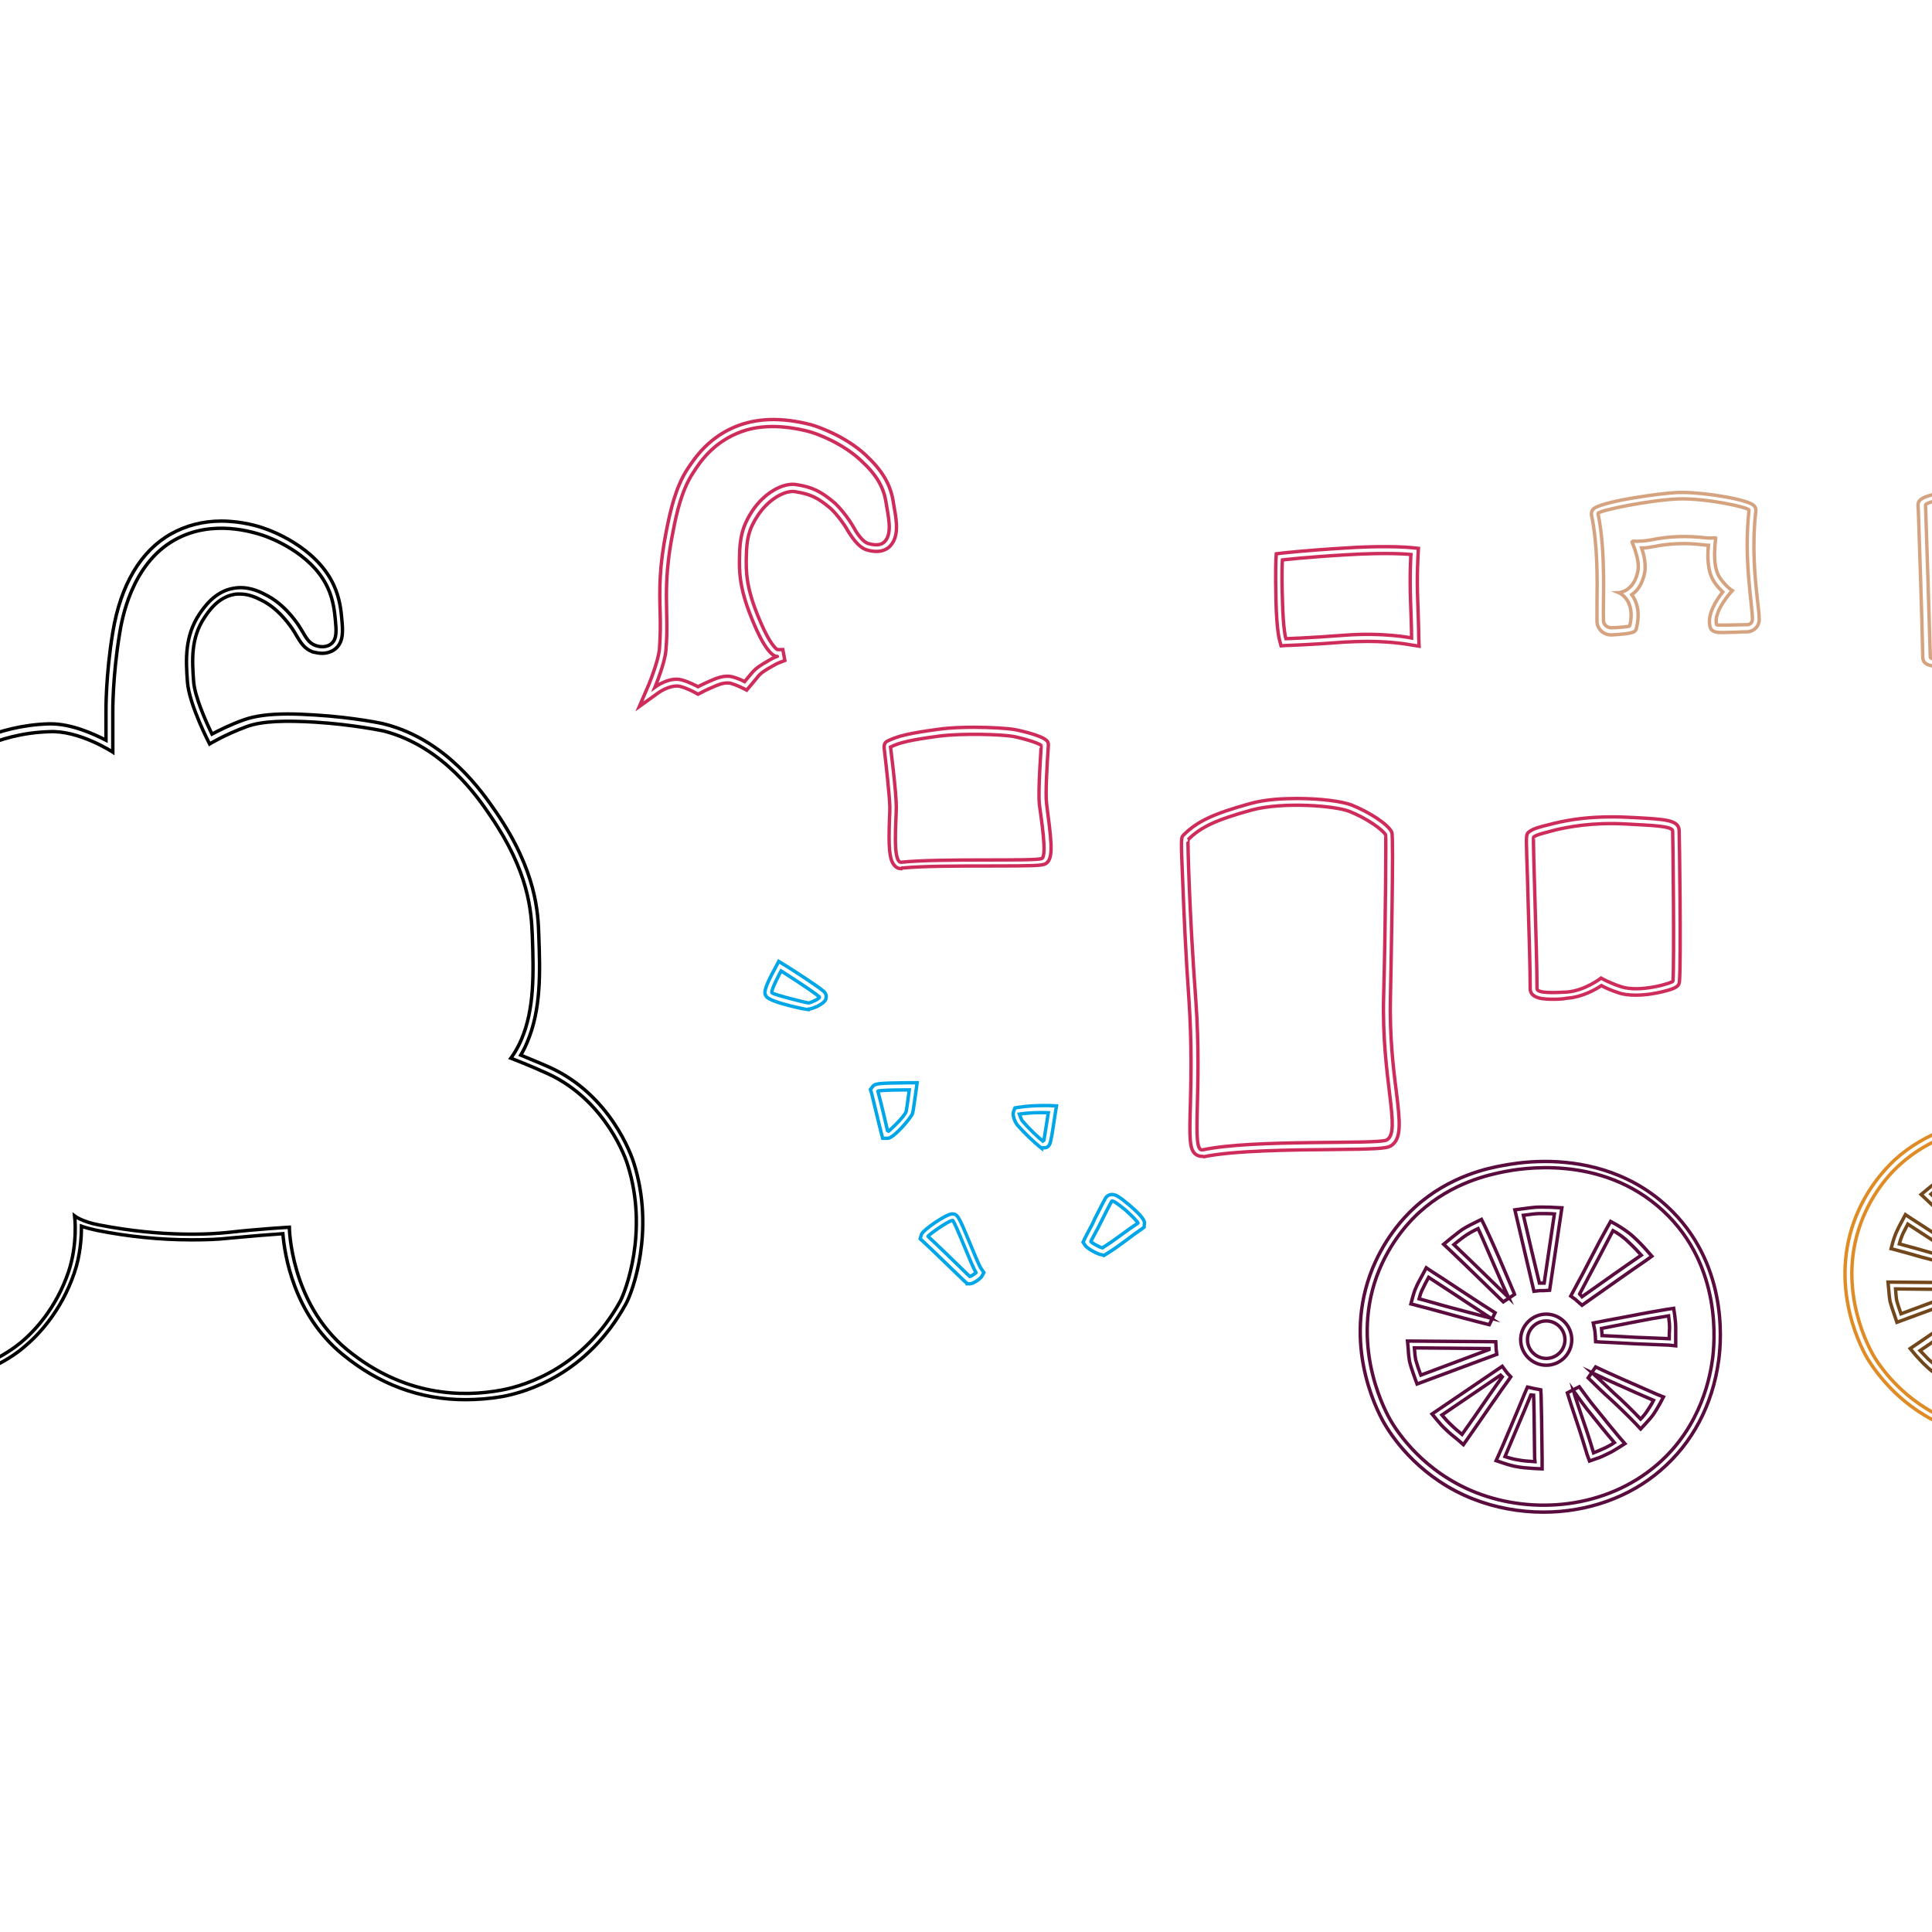 <?xml version="1.0" encoding="utf-8"?>
<!-- Generator: Adobe Illustrator 26.4.1, SVG Export Plug-In . SVG Version: 6.00 Build 0)  -->
<svg version="1.1" id="Layer_1" xmlns="http://www.w3.org/2000/svg" xmlns:xlink="http://www.w3.org/1999/xlink" x="0px" y="0px"
	 viewBox="0 0 566.9 566.9" style="enable-background:new 0 0 566.9 566.9;" xml:space="preserve">
<style type="text/css">
	.st0{fill:none;stroke:#000000;stroke-miterlimit:10;}
	.st1{fill:none;stroke:#CE2D5C;stroke-miterlimit:10;}
	.st2{fill:none;stroke:#D5A380;stroke-miterlimit:10;}
	.st3{fill:none;stroke:#00A6E8;stroke-miterlimit:10;}
	.st4{fill:none;stroke:#590C3D;stroke-miterlimit:10;}
	.st5{fill:none;stroke:#DF8B26;stroke-miterlimit:10;}
	.st6{fill:none;stroke:#72471C;stroke-miterlimit:10;}
</style>
<path class="st0" d="M136.5,410.7c-13.2,0-25.3-4.5-36-13.3C86.1,385.6,83.5,368,83,362c-3.1,0.2-9.4,0.7-15.7,1.3
	c-3.4,0.4-7.1,0.5-11.1,0.5c-9,0-18.4-0.9-27.9-2.8c-1.8-0.4-3.3-0.8-4.4-1.2c0,3.3-0.3,8.5-2.1,13.7c-3.9,11.5-10.9,18.6-14.8,21.8
	C5,397.1-6.4,405.9-23,405.9c-0.7,0-1.5,0-2.2-0.1c-21.5-1-33.8-14.1-35.1-15.6c-4.8-5.4-11-16-12.6-28.2
	c-0.5-4.2-0.2-17.8,7.8-30.2c7.5-11.7,19.8-16.7,24.8-18.3c-1-2.6-2.7-7.3-3.9-11.9c-0.3-1.3-1.5-6.7-1.8-9c-0.3-2-0.3-5.2-0.4-8.3
	c0-1.3,0-2.6-0.1-3.8c0-0.2,0.4-18.8,7.9-33.2c3.8-7.2,8.4-16.1,19.4-23l0.7-0.5c6.4-4.1,17.2-10.9,32.8-11.4c0.2,0,0.4,0,0.6,0
	c6.1,0,12.5,2.9,16.2,4.8c0-2.4,0-5.6,0-8.5c0-0.4-0.1-10.5,2-23.2c2.3-13.9,8.2-23.9,17.2-28.9c4.3-2.4,9.3-3.7,14.6-3.7
	c6.2,0,11.2,1.6,12.8,2.2c1.5,0.5,14.8,5.2,20.1,16.3c2,4.2,2.3,8.1,2.5,10.3c0.3,3.3,0.6,6.6-1.9,8.7c-1,0.8-2.4,1.3-3.9,1.3
	c-0.9,0-1.8-0.2-2.7-0.4c-2.5-0.9-3.6-2.8-4.8-4.8c-0.4-0.7-0.8-1.4-1.3-2.1c-1.2-1.7-4.3-6-9-8.3c-1.4-0.7-3.6-1.8-6.3-1.8
	c-0.5,0-1.1,0-1.6,0.1c-4.8,0.8-7.6,5-8.8,6.8c-4.1,6.1-3.6,12.7-3.2,18.6c0.3,4.6,3.7,12.1,5.4,15.6c1.9-1,5.2-2.7,9.4-4.2
	c3.1-1.1,7.2-1.7,12.9-1.7c2.3,0,4.9,0.1,8,0.3c11.5,0.7,20.4,2.6,20.5,2.7c18.1,4.7,28.5,19.9,32.5,25.7
	c12,17.5,12.4,29.8,12.6,36.4c0.4,10.6,0.7,21.6-3.4,31.2c-0.6,1.5-1.3,2.8-1.9,3.8c2.1,0.9,5.4,2.2,8.3,3.5
	c18.1,8.1,24.3,26.2,24.9,28.2c6.2,19.6-0.3,37.7-2.4,41.4c-11.3,20.5-29.1,25.8-36.3,27.1C143.8,410.4,140.1,410.7,136.5,410.7z"/>
<path class="st0" d="M33.1,220.7c0,0,0-6.6,0-11.9c0,0-0.1-10.2,2-22.9c0.6-3.7,3.3-20.3,16.2-27.5c11.1-6.2,23.1-2.2,25.9-1.3
	c1.2,0.4,14,4.8,18.9,15.2c1.8,3.8,2.1,7.6,2.3,9.6c0.3,3.1,0.5,5.6-1.2,7c-1.3,1.1-3.3,1-4.6,0.5c-2.5-0.9-3.1-3.1-5.1-6.1
	c-1-1.4-4.4-6.3-9.8-8.9c-1.7-0.9-5.1-2.5-9.1-1.8c-5.6,0.9-8.8,5.7-10.1,7.6c-4.3,6.5-4,13.3-3.5,19.9c0.5,6.7,6.5,18.2,6.5,18.2
	s4.4-2.7,10.9-5.1c4.6-1.7,11.6-1.8,20.1-1.3c11.2,0.7,20.1,2.6,20.1,2.6c17.4,4.5,27.6,19.4,31.3,24.9c11.3,16.5,12,27.8,12.3,35.3
	c0.4,11.1,0.6,21.4-3.2,30.3c-1.4,3.3-3.1,5.5-3.1,5.5s5.7,2.2,10.5,4.4c15.4,6.9,22.2,21.8,23.8,27c6.2,19.6-0.8,37.3-2.2,39.9
	c-10.6,19.2-27.3,24.7-34.9,26.1c-11.4,2.1-28.5,1.9-45.3-11.9c-16.7-13.8-16.9-35.9-16.9-35.9s-8.8,0.5-17.7,1.5
	c-4.7,0.5-18.9,1.6-38.3-2.2c-4.8-0.9-7-2.6-7-2.6s1,8.1-1.8,16.4c-3.6,10.6-10,17.5-14.2,20.9c-2.8,2.3-14.4,10.8-31,10
	c-18.3-0.9-30.1-10.9-33.8-14.9c-3.7-4.1-10.5-14.3-12.1-27.2c-0.3-2.6-0.7-16.1,7.5-28.8c9.1-14.2,25.8-18.1,25.8-18.1
	s-2.9-6.9-4.6-13.7c-0.3-1.3-1.5-6.6-1.8-8.8c-0.4-2.7-0.3-8-0.4-11.9c0-0.3,0.4-18.4,7.7-32.2c3.8-7.2,8.2-15.7,18.7-22.2
	c6.4-4,16.9-11.1,32.5-11.6C23.2,214.2,33.1,220.7,33.1,220.7z"/>
<path class="st1" d="M190.4,200.8c0.8-1.9,2.8-7.3,3.1-10.3c0.3-4,0.3-7.4,0.2-11c-0.2-6.5-0.3-13.2,1.9-24.1
	c1-4.9,2.5-12.3,6.2-17.9c2.1-3.1,6.3-9.6,15.3-12.8c2.9-1,6.2-1.6,9.8-1.6c4.8,0,9,1,11,1.5c3.2,0.9,10.8,3.9,16.2,9
	c4.9,4.6,7.2,8.6,8,13.6c0.1,0.6,0.2,1.2,0.3,1.8c0.7,3.9,1.4,8.3-1.1,11.1c-0.7,0.8-2,1.7-4.1,1.7c-1.1,0-2-0.2-2.7-0.4
	c-2.8-0.7-5-4.6-5.5-5.3c-1.7-3.1-4.3-6.1-5.5-7.1c-3.6-3-5.7-4-10-4.7c-0.2,0-0.5-0.1-0.8-0.1c-3.3,0-7.6,2.9-10.3,7
	c-2.8,4.2-3.3,7.2-3.4,11.9c-0.1,4.6-0.2,9.4,4.1,19.3c2.8,6.6,4.6,8,5,8.2h1.6l0.6,3.2l-1.8,0.7c-0.3,0.1-0.7,0.3-2.1,1.1
	c-1.9,1.1-3.2,1.8-4.3,3.3c-1.2,1.5-2,2.4-2,2.4l-1,1.2l-1.4-0.7c0,0-1.6-0.8-3.3-1.3c-0.3-0.1-0.7-0.1-1-0.1
	c-1.4,0-2.9,0.6-4.2,1.2c-2.2,0.9-3.4,1.6-3.4,1.6l-1,0.5l-0.9-0.5c0,0-2.3-1.3-4.4-1.8c-0.3-0.1-0.6-0.1-1-0.1
	c-2.1,0-4.5,1.4-5.2,1.9l-5.7,4.1L190.4,200.8z"/>
<path class="st1" d="M192.2,201.6c0,0,4.2-3.1,7.8-2.1c2.3,0.6,4.8,2,4.8,2s1.3-0.7,3.6-1.7c1.8-0.8,4.2-1.8,6.5-1.2
	c1.9,0.5,3.6,1.4,3.6,1.4s0.8-1,2-2.4c1.4-1.7,3-2.6,4.9-3.7c1.9-1.1,2.1-1.1,2.7-1.3c0.1,0-2.4,1-6.8-9.4
	c-4.5-10.4-4.4-15.5-4.3-20.2c0.1-4.9,0.7-8.4,3.7-13c3.3-5.1,8.9-8.5,13-7.8c4.5,0.7,7.1,1.9,11,5.2c1.4,1.2,4.1,4.3,6,7.7
	c1.1,2.1,2.9,4.1,4.1,4.4c1.2,0.3,3.5,0.9,4.9-0.7c2.2-2.5,0.9-7.4,0.3-11.3c-0.7-4.5-2.7-8.1-7.4-12.4c-5.1-4.8-12.3-7.7-15.3-8.5
	c-3.1-0.8-11.8-2.8-19.6,0c-8.4,3-12.4,9.1-14.3,12.1c-3.4,5.1-4.9,12-5.9,17.2c-3.4,16.8-1.1,23.6-2.1,34.9
	C195.1,194.6,192.2,201.6,192.2,201.6z"/>
<path class="st1" d="M352.6,339.3c-0.7,0-1.5-0.3-2-0.8c-1.6-1.6-1.6-4.8-1.3-14.6c0.2-7.5,0.4-17.9-0.4-30.1
	c-1-14-1.5-26.1-1.8-33.7c-0.6-14.3-0.6-14.3,0.2-15.1c4-4,8.7-6.2,19.5-9.2c4.6-1.3,10-1.5,13.8-1.5c6.7,0,13.3,0.8,16.2,2
	c4.7,1.9,10.4,5.4,11.6,7.9c0.6,1.3-0.3,42.7-0.4,48.1c-0.3,11.4,0.8,20.9,1.7,27.8c1.1,9.1,1.7,14.2-1.7,16.2
	c-1.3,0.7-4.6,0.9-17,1c-12.2,0.1-29,0.3-37.7,2.1C353,339.3,352.8,339.3,352.6,339.3z"/>
<path class="st1" d="M348.6,246.4c3.7-3.7,8.1-5.8,18.6-8.7c9.2-2.5,24.6-1.3,28.8,0.4c5,2,9.7,5.3,10.6,6.9
	c0.1,0.2,0,25.3-0.6,47.2c-0.7,24.6,5.3,39.8,0.9,42.3c-2.4,1.4-39.2-0.3-54,2.9c-3.5,0.7-0.1-16.9-2-43.7
	C348.9,266.8,348.5,246.4,348.6,246.4z"/>
<path class="st1" d="M455.7,293.2c-2.2,0-6.7,0-6.7-3.1c0-5.4-0.3-16-0.6-25.3c-0.1-5.1-0.3-9.8-0.4-13.3c-0.2-6.8-0.2-6.8,0.8-7.5
	c1.2-0.9,2.8-1.3,5.6-2l1.6-0.4c5.3-1.3,10.9-1.9,16.8-1.9c1.5,0,3.1,0,4.6,0.1l2.2,0.1c9.1,0.5,12.9,0.7,13.1,3.7
	c0.1,1.6,0.6,38.3,0.1,44.4c-0.1,1.3-0.8,2-5,3c-1.6,0.4-4.6,1-7.8,1c-2,0-3.7-0.2-5.1-0.7c-2.2-0.7-3.9-1.5-5-2.1
	c-1.8,1.2-5.7,3.4-10.1,3.7C458.3,293.2,456.9,293.2,455.7,293.2L455.7,293.2z"/>
<path class="st1" d="M450,245.6c-0.3,0.2,1,33.1,1,44.5c0,1.4,5,1.2,8.7,1c5.4-0.4,10.1-4.1,10.1-4.1s2.4,1.4,5.8,2.5
	c5.5,1.9,15.2-1.1,15.3-1.6c0.4-5.7,0-42.4-0.1-44.1c-0.1-1.4-5.9-1.6-13.4-2c-10.2-0.6-17.4,0.9-20.9,1.7
	C452.9,244.5,451.1,244.8,450,245.6z"/>
<path class="st2" d="M571.5,195.7c-5.3,0-7.2-0.7-7.3-2.7c-0.3-13.9-0.9-30.7-1.3-43l-0.1-1.6c-0.1-1.9,1.3-2.9,9.3-4.3
	c4.7-0.8,10-1.4,13.9-1.6c1,0,2.1-0.1,3.3-0.1c3.6,0,7.8,0.2,11.3,0.7c4.9,0.6,7.1,1.2,7.1,3.3c0.2,19.1,0.2,44.4,0.2,44.6l0,1.6
	l-1.5,0.4c-1.1,0.3-6.8,1.7-8.6,1.7c-1.9,0-2.3-1.4-2.3-1.7c-1-4.6,2.3-10.4,4-13c-0.8-0.9-1.8-2.2-2.8-4.1
	c-2.2-4-1.9-10.7-1.7-14.3c-4-0.2-6.9-2.4-8.6-4.5c-1.8,2.6-5.3,5.3-11.2,5.7c0.7,2.6,1.6,6.6,1.1,9.8c-0.7,4.8-2.6,7.3-4.2,8.6
	c1.6,2.2,3.1,6.3,1.9,13C573.7,195.1,572.9,195.7,571.5,195.7z"/>
<path class="st2" d="M572,193.7c1.9-10.1-3.2-13.2-3.2-13.2s4.4-0.2,5.6-8.3c0.7-4.6-1.9-11.5-1.8-11.5c12.1,0.5,13.5-7.8,13.5-7.8
	s3.5,7.7,11.1,6.5c0.2,0-1.4,10.4,1.3,15.4c1.9,3.5,3.6,4.8,3.6,4.8s-5.7,7.7-4.6,12.8c0.1,0.6,8.5-1.5,8.5-1.5s0-25.3-0.2-44.6
	c0-1-11.4-2.3-19.5-1.9c-8,0.4-21.4,2.6-21.3,3.8c0.4,12.1,1,30.1,1.4,44.6C566.2,193.7,572,193.7,572,193.7z"/>
<path class="st1" d="M413.8,189.2c0,0-5-1-12.6-1c-2.2,0-4.4,0.1-6.6,0.2c-10.1,0.8-17.1,1-17.2,1l-1.5,0.1l-0.4-1.5
	c-0.1-0.3-0.9-3.1-1.1-12c-0.2-8.6,0-11.8,0-11.9l0.1-1.6l1.6-0.2c0.1,0,6.8-0.8,18.7-1.5c4.2-0.3,8.2-0.4,11.8-0.4
	c5,0,7.6,0.3,7.7,0.3l1.9,0.2l-0.1,1.9c0,0.1-0.4,5.8-0.1,13.6c0.3,7.7,0.3,10.7,0.3,10.7l0.1,2.5L413.8,189.2z"/>
<path class="st1" d="M376.3,164.3c0,0,6.6-0.8,18.6-1.5c12.9-0.8,19.1-0.1,19.1-0.1s-0.4,5.8-0.1,13.8c0.3,7.8,0.3,10.7,0.3,10.7
	s-8.1-1.7-19.8-0.8c-10.2,0.8-17.1,1-17.1,1s-0.8-2.5-1-11.5C376,167.4,376.3,164.3,376.3,164.3z"/>
<path class="st3" d="M259,334l-0.4-1.5c-0.1-0.2-0.2-1-0.5-2c-0.7-2.8-1.9-8-2.4-9.9l-0.3-0.9l0.6-0.8c0.7-0.9,0.9-1.1,10.8-1.2
	l2.3,0l-0.3,2.3c-0.3,2.1-0.8,5.8-1,6.6c-0.4,1.4-5.6,7.4-7.3,7.4H259z"/>
<path class="st3" d="M257.6,320.2c-0.1-0.4,9.2-0.4,9.2-0.4s-0.7,5.5-0.9,6.3c-0.5,1.7-5.4,6.1-5.4,6
	C260.3,331.1,258.3,322.7,257.6,320.2z"/>
<path class="st3" d="M283.8,376.6l-0.6-0.5c-1.4-1.3-3.3-3.2-5.2-5c-3-2.9-6.1-5.9-7-6.7l-1-0.9l0.4-1.3c0.5-1.4,7.2-5.9,8.9-6
	c0,0,0,0,0,0c1.7,0,1.9,0.5,5.3,8.6c1.2,2.9,2.8,6.9,3.4,7.6l0.7,1l-0.6,1.1c-0.4,0.7-2.5,2.2-3.5,2.2H283.8z"/>
<path class="st3" d="M272.3,362.8c-0.2-0.2,5.9-4.6,7.2-4.7c0.6,0,5.6,13.4,6.9,15.3c0.1,0.1-1.7,1.2-1.8,1.2
	C281.1,371.2,273.9,364.2,272.3,362.8z"/>
<path class="st3" d="M237.2,296.3c-0.1,0-11.3-2.1-12.4-4c-0.5-0.8-1-1.6,2.7-8.3l1-1.9l1.8,1.1c1,0.6,9.5,6,11.4,7.7
	c0.7,0.6,0.9,1.5,0.6,2.3c-0.6,1.6-4.2,2.9-5,2.9L237.2,296.3z"/>
<path class="st3" d="M226.5,291.3c-0.4-0.7,2.7-6.4,2.7-6.4s9.3,5.9,11.2,7.6c0.5,0.4-2.7,1.8-3.1,1.8
	C236.3,294.2,226.8,291.8,226.5,291.3z"/>
<path class="st3" d="M305.6,336.9l-0.5-0.4c-1.6-1.3-4.2-3.7-6.6-6.4c-0.2-0.2-1.6-2.5-1.1-3.9l0.4-1.1l1.2-0.2
	c2.6-0.4,5.3-0.5,7.2-0.5c1,0,1.6,0,1.6,0l2.2,0.1c0,0-0.7,4.3-1,6.4c-0.2,1.1-0.3,2.1-0.5,2.9c-0.3,1.6-0.5,3-2.2,3H305.6z"/>
<path class="st3" d="M299.1,326.9c4-0.6,8.5-0.4,8.5-0.4s-1.3,8.5-1.4,8.5c-1.5-1.2-4-3.5-6.3-6.2
	C299.6,328.3,299.1,326.9,299.1,326.9z"/>
<path class="st3" d="M323.4,368.2c-1,0-4.4-1.8-5-2.8l-0.6-0.9l0.5-1.1c0.3-0.6,0.7-1.3,1.1-2.1c0.6-1.1,1.3-2.4,1.8-3.6
	c0.5-0.9,1.5-3,2.3-4.5c0.4-0.7,0.7-1.3,0.8-1.5c0.4-0.7,1.1-1.2,2-1.2c1,0,2,0.5,5.2,3.2c4.4,3.8,4.4,4.8,4.3,5.4l-0.1,1l-0.8,0.6
	c-1.5,1-2.7,1.9-4,2.9c-1.9,1.4-3.9,2.9-6.5,4.5l-0.5,0.3L323.4,368.2z"/>
<path class="st3" d="M326.2,352.5c0.2-0.5,2,0.9,4.1,2.6c2,1.8,3.8,3.7,3.6,3.8c-3.7,2.4-6.2,4.6-10.5,7.3c-0.1,0-3.5-1.6-3.3-2
	c0.7-1.4,2-3.6,3-5.7C323.8,357.1,325.8,353.1,326.2,352.5z"/>
<path class="st1" d="M264.5,254.9c-0.8,0-1.5-0.3-2-0.9c-1.6-1.7-1.8-5.6-1.5-13.7c0.1-1.5,0.1-2.7,0.1-3.6
	c-0.1-3.4-1.1-12.4-1.5-15.7c-0.3-2.2-0.3-3,0.9-3.6c3.1-1.5,6.6-2.3,14.8-3.4c3.4-0.5,7.5-0.6,10.4-0.6c5,0,10,0.3,12.2,0.7
	c0.1,0,7.4,1.5,9.1,3.1c0.7,0.6,0.7,0.9,0.5,3.3c-0.2,3.3-0.8,12.2-0.4,15.3c0.1,0.7,0.2,1.5,0.3,2.5c1.4,10.4,1.5,14-0.7,15.2
	c-1.1,0.5-3.3,0.6-16.1,0.6c-8.8,0-19.9,0-25.8,0.6l-0.1,0L264.5,254.9z"/>
<path class="st1" d="M261.3,219.2c2.8-1.4,6.1-2.1,14.2-3.2c7-0.9,18.7-0.5,21.9,0.1c3.8,0.8,7.4,2,8.1,2.6c0.1,0.1-1,13.1-0.5,17.5
	c0.5,3.9,2.3,14.9,0.7,15.7c-1.7,0.9-29.9-0.1-41.2,1.1c-2.7,0.3-1.5-12.1-1.5-16.2C263,232.3,261.3,219.2,261.3,219.2z"/>
<path class="st2" d="M472.7,186.3c-2.2,0-4.1-1.8-4.1-4c0-1.3,0-3.2,0-5.4c0.1-6.8,0.2-17.2-1.6-25.7c-0.1-0.6,0-1.2,0.4-1.7
	c1.8-2.3,19.8-4.8,25-5c0.4,0,0.8,0,1.3,0c6.8,0,19.4,2.1,21,3.9c0.4,0.5,0.6,1,0.5,1.6c-1.2,10.5-0.2,19.9,0.5,26.2
	c0.3,2.4,0.5,4.3,0.5,5.6c0,1.9-1.5,3.5-3.5,3.6c-0.8,0-1.9,0-3,0.1c-1.5,0-3,0.1-4.1,0.1c-1.7,0-3.3,0-3.8-1.6
	c-1-3.6,1.8-7.9,3.7-10.3c-0.7-0.7-1.6-1.6-2.4-2.8c-2.2-3.1-2.1-7.9-1.8-10.9c-0.4,0-0.7,0-1.1-0.1c-2-0.2-4-0.4-6-0.4
	c-3.1,0-6.2,0.3-9.1,0.9c-1,0.2-2.2,0.4-3.4,0.4c0.7,2,1.3,4.8,0.9,7.2c-0.7,3.5-2.2,5.4-3.8,6.5c1.5,2,2.5,5.1,1.4,9.7
	c-0.3,1.2-0.4,1.7-7.2,2.1C472.8,186.3,472.7,186.3,472.7,186.3L472.7,186.3z"/>
<path class="st2" d="M478.2,183.7c1.9-7.7-3.2-9.8-3.2-9.8s4.4-0.2,5.6-6.3c0.7-3.5-1.9-8.8-1.8-8.8c2.3,0.1,4.2-0.1,5.8-0.4
	c5.2-1.1,10.5-1.2,15.8-0.6c0.9,0.1,1.9,0.1,3,0c0.2,0-1.4,8,1.3,11.8c1.9,2.7,3.6,3.7,3.6,3.7s-5.7,6.1-4.6,10c0.1,0.3,6.1,0,9,0
	c0.9,0,1.5-0.7,1.5-1.6c0-4.6-2.6-17.3-1-32c0.1-0.8-12.7-3.6-20.8-3.3c-8,0.3-23.7,3.4-23.5,4.3c2.4,11.5,1.4,26,1.6,31.4
	c0,1.2,1.1,2.1,2.3,2.1C475.1,184.2,478.2,183.8,478.2,183.7z"/>
<g>
	<path class="st4" d="M452.9,443.7c-7,0-14.1-1.3-20.5-3.8c-15.2-5.9-23.3-17.3-26-21.9c-1.3-2.1-12.4-21.6-4.4-43.9
		c3.7-10.2,9.8-16.8,13.1-19.8c10.3-9.4,22-11.6,25.8-12.3c1.7-0.3,6.3-1.2,12.5-1.2c9.8,0,24,2.3,35.8,13.2
		c17.6,16.3,16,38.7,15.1,45.2c-1.8,13.1-7.7,24.2-17,32.2C478.2,439.3,465.9,443.7,452.9,443.7z"/>
	<path class="st4" d="M416.5,355.7c9.7-8.8,20.5-11,24.9-11.9c4.2-0.8,28.4-5.4,46.6,11.5c17.7,16.4,15,39.6,14.5,43.5
		c-0.6,4.2-2.9,19.5-16.3,31c-15,12.9-36.4,14.7-53,8.2c-15.6-6.1-23.2-17.9-25.1-21.1c-0.9-1.5-11.9-20.6-4.2-42.2
		C407.8,363.9,414.6,357.4,416.5,355.7z"/>
	<path class="st4" d="M453.7,400.6c-4.1,0-7.5-3.4-7.5-7.5c0-4.1,3.4-7.5,7.5-7.5s7.5,3.4,7.5,7.5
		C461.2,397.3,457.8,400.6,453.7,400.6z"/>
	<path class="st4" d="M453.7,398.6c-3,0-5.5-2.5-5.5-5.5c0-3,2.5-5.5,5.5-5.5c3,0,5.5,2.5,5.5,5.5
		C459.2,396.2,456.7,398.6,453.7,398.6z"/>
	<path class="st4" d="M427.8,422.5c-1.4-1.1-2.6-2.1-3.5-3c-0.9-0.8-1.8-1.8-2.7-2.9l-1.4-1.7l20.6-14l1.1,1.5l0.1,0.1
		c0.1,0.1,0.2,0.2,0.2,0.3l1.1,1.2l-0.9,1.3c-0.9,1.2-2.1,2.9-3.8,5.4l-0.3,0.4c-2.8,4-6.2,9-7.7,11.1l-1.2,1.7L427.8,422.5z"/>
	<path class="st4" d="M429,420.9c-1-0.8-2.3-1.9-3.3-2.9c-1-0.9-1.9-2-2.6-2.8l17.2-11.7c0.1,0.1,0.1,0.1,0.2,0.2
		c0.1,0.1,0.2,0.2,0.3,0.3c-0.9,1.2-2.1,3-3.8,5.4C434.2,413.5,430.5,418.8,429,420.9z"/>
	<path class="st4" d="M450.2,430.9c-1.7-0.1-4-0.3-4.9-0.5c-1.3-0.2-2.7-0.6-4.2-1.1l-2.1-0.7l0.9-2c0.1-0.1,5.9-13.8,7.6-18
		l0.7-1.6l1.8,0.4c0.2,0.1,0.4,0.1,0.5,0.1l1.6,0.3l0.1,1.6c0.1,3,0.2,9.3,0.3,18.4l0,3.2L450.2,430.9z"/>
	<path class="st4" d="M450.4,428.9c-1.8-0.1-3.9-0.3-4.8-0.5c-1.4-0.2-2.8-0.6-4-1c0.8-2,6-14.1,7.6-18.1c0.1,0,0.1,0,0.2,0
		c0.2,0.1,0.4,0.1,0.6,0.1c0.1,2.2,0.2,7.2,0.3,18.3L450.4,428.9z"/>
	<path class="st4" d="M465.7,426.8c-0.4-1.3-1.7-5.7-3.2-10.1c-1.1-3.2-2.1-6.4-2.6-8l3.5-1.8c2,2.7,3.3,4.5,3.9,5.2
		c3.2,4,6.4,7.9,8,9.8l1.5,1.7l-1.9,1.2c-1,0.6-1.9,1.2-2.8,1.6c-1.2,0.6-2.4,1.2-3.7,1.6l-2,0.7L465.7,426.8z"/>
	<path class="st4" d="M467.6,426.3c-0.3-1.1-1.7-5.6-3.3-10.2c-1.1-3.3-2.2-6.5-2.6-8c1.3,1.8,3.1,4.3,3.9,5.3
		c3.1,3.9,6.2,7.7,8.1,9.9c-0.7,0.5-1.6,1-2.6,1.5C469.8,425.4,468.6,425.9,467.6,426.3z"/>
	<path class="st4" d="M480,417.8c-1.9-2-5.5-5.5-7.6-7.4c-1.5-1.3-4.7-4.4-6.4-6.1l2.2-3.2c2.1,1,5.4,2.5,7.9,3.6
		c3.1,1.4,7.6,3.3,10,4.4l2,0.8l-1,1.9c-0.7,1.3-1.4,2.4-2,3.3c-0.5,0.7-1.3,1.6-2.3,2.7l-1.4,1.5L480,417.8z"/>
	<path class="st4" d="M481.4,416.4c-2-2.1-5.5-5.6-7.7-7.5c-1.4-1.3-4.5-4.3-6.4-6c2.1,1,5.4,2.5,7.9,3.6c3.1,1.4,7.4,3.3,10,4.4
		c-0.5,1-1.2,2.1-1.8,3C482.9,414.7,482.1,415.7,481.4,416.4z"/>
	<path class="st4" d="M489.7,394.7c-1.5-0.1-6.1-0.2-10-0.4c-1.3-0.1-7.7-0.4-9.7-0.5l-1.8-0.1l-0.1-1.8c0-0.4-0.1-0.8-0.1-1.2
		c0-0.2-0.1-0.4-0.1-0.6l-0.4-1.9c0,0,7.2-1.4,11.1-2.1c3.4-0.7,7.6-1.4,10.5-1.9l2-0.3l0.3,2c0.2,1.4,0.3,2.6,0.3,3.7
		c0,1.2,0,2.4,0,3.3l0,2L489.7,394.7z"/>
	<path class="st4" d="M489.8,392.8c-1.4-0.1-6.1-0.2-10-0.4c-1.3-0.1-7.7-0.4-9.7-0.5c0-0.4-0.1-0.9-0.1-1.3c0-0.3-0.1-0.5-0.1-0.8
		c1.5-0.3,5.2-1,9.2-1.8c3.5-0.7,7.9-1.5,10.5-1.9c0.1,1,0.3,2.3,0.3,3.5C489.8,390.8,489.8,391.9,489.8,392.8z"/>
	<path class="st4" d="M462.6,381.6c-0.1-0.1-0.2-0.2-0.3-0.3l-1.4-1l0.8-1.5c1-1.8,4.3-8,5.5-10.4c1.1-2.2,3.2-6.1,4.4-8.2l1-1.8
		l1.8,1c1.3,0.8,3.3,2,5,3.6c1.3,1.2,2.6,2.5,3.8,3.9l1.5,1.7l-1.8,1.3c-2.2,1.5-5.8,4-8.2,5.7l-10.5,7.4L462.6,381.6z"/>
	<path class="st4" d="M463.9,380.1c-0.1-0.1-0.3-0.2-0.4-0.4c1.5-2.9,4.4-8.3,5.5-10.4c1.1-2.1,3.1-5.9,4.3-8.2
		c1.3,0.7,3.1,1.9,4.6,3.4c1.5,1.4,2.8,2.8,3.7,3.8c-2.2,1.5-5.8,4-8.2,5.7c-3,2.1-7.1,5-9.2,6.5L463.9,380.1z"/>
	<path class="st4" d="M444.5,355l2.2-0.3c1.5-0.2,3.6-0.5,4.8-0.5l0.6,0c1.2,0,2.8,0,4,0.1l2.2,0.1l-3.6,24.2l-1.7,0.1
		c-0.2,0-0.5,0-0.8,0c-0.1,0-0.2,0-0.4,0l-1.7,0.2L444.5,355z"/>
	<path class="st4" d="M447,356.6c1.6-0.2,3.5-0.5,4.6-0.5l0.6,0c1.2,0,2.7,0,3.9,0.1l-3,20.3c-0.3,0-0.5,0-0.9,0c-0.1,0-0.3,0-0.5,0
		C450.8,372.8,448.1,361.5,447,356.6z"/>
	<path class="st4" d="M441.1,382c-2.3-2.2-10.2-10-15.9-15.4l-1.6-1.5l1.7-1.4c0.8-0.7,1.8-1.4,2.9-2.3c1-0.8,2.6-1.7,4.7-2.7
		l1.8-0.9l0.9,1.8c0.6,1.3,2,4.2,4.5,10c2.1,5,3.7,8.7,4.2,9.9l0.1,0.3L441.1,382z"/>
	<path class="st4" d="M442.5,380.6c-2.6-2.5-10.3-10.1-15.9-15.4c0.7-0.6,1.6-1.3,2.8-2.2c1.2-0.9,3-1.9,4.3-2.5
		c0.6,1.2,1.9,4.2,4.4,10C440.6,376.2,442.3,380.2,442.5,380.6z"/>
	<path class="st4" d="M437,388.7c-4.1-1-11.2-2.9-13.6-3.6c-1.8-0.5-5.5-1.5-7.5-2l-1.9-0.5l0.5-1.9c0.3-1.1,0.6-2.1,1-2.9
		c0.3-0.8,1-2.1,2-3.9l1-1.9l1.8,1.2c1.4,0.9,4.4,2.8,8.4,5.5c3.5,2.3,7.6,5,10,6.5L437,388.7z"/>
	<path class="st4" d="M437.5,386.8c-3.4-0.9-11.1-2.9-13.6-3.6c-1.7-0.5-5.3-1.5-7.5-2.1c0.2-0.8,0.5-1.8,0.9-2.6
		c0.4-0.9,1.2-2.4,1.9-3.7c1.4,0.9,4.3,2.8,8.4,5.5C431,382.6,435.1,385.2,437.5,386.8z"/>
	<path class="st4" d="M415.1,404.2c-0.7-1.9-1.2-3.5-1.5-4.7c-0.1-0.6-0.3-1.8-0.4-3.8l-0.2-2.2l25.9,0.2l0.1,1.8c0,0.1,0,0.2,0,0.3
		l0.2,1.6l-23.4,8.7L415.1,404.2z"/>
	<path class="st4" d="M416.9,403.5c-0.5-1.3-1.1-3.1-1.5-4.5c-0.1-0.5-0.3-2-0.4-3.5l21.9,0.2c0,0.1,0,0.2,0,0.3L416.9,403.5z"/>
</g>
<g>
	<path class="st5" d="M590.7,422.3c-6.5,0-13-1.2-18.8-3.5c-13.9-5.4-21.3-15.9-23.9-20.1c-1.2-2-11.3-19.8-4-40.2
		c3.4-9.4,9-15.4,12-18.2c9.5-8.6,20.2-10.6,23.7-11.3c1.6-0.3,5.8-1.1,11.5-1.1c9,0,22,2.1,32.8,12.1
		c16.1,14.9,14.7,35.5,13.9,41.5c-1.6,12-7,22.2-15.6,29.5C613.9,418.3,602.7,422.3,590.7,422.3z"/>
	<path class="st5" d="M557.4,341.8c8.9-8.1,18.7-10.1,22.7-10.8c3.9-0.7,26-4.9,42.6,10.5c16.2,15,13.7,36.2,13.2,39.7
		c-0.5,3.9-2.7,17.8-14.9,28.3c-13.7,11.8-33.2,13.5-48.4,7.5c-14.2-5.6-21.2-16.4-22.9-19.3c-0.8-1.4-10.9-18.8-3.8-38.5
		C549.5,349.2,555.7,343.3,557.4,341.8z"/>
	<path class="st6" d="M591.5,383c-3.9,0-7-3.1-7-7c0-3.9,3.1-7,7-7c3.9,0,7,3.1,7,7C598.5,379.9,595.3,383,591.5,383z"/>
	<path class="st6" d="M591.5,381c-2.8,0-5-2.3-5-5s2.3-5,5-5s5,2.3,5,5S594.2,381,591.5,381z"/>
	<path class="st6" d="M567.6,402.9c-1.3-1-2.4-2-3.2-2.8c-0.8-0.8-1.6-1.7-2.5-2.7l-1.4-1.7l19.1-13l1.2,1.6
		c0.1,0.1,0.1,0.2,0.2,0.2l1.1,1.2l-0.9,1.3c-0.8,1.1-1.9,2.7-3.4,4.9l-0.2,0.2c-2.6,3.7-5.8,8.4-7.2,10.3l-1.2,1.7L567.6,402.9z"/>
	<path class="st6" d="M568.9,401.4c-0.9-0.7-2.1-1.7-3.1-2.6c-0.9-0.9-1.7-1.8-2.4-2.5l15.7-10.7c0.1,0.1,0.1,0.1,0.2,0.2
		c0.1,0.1,0.2,0.2,0.3,0.3c-0.8,1.1-1.9,2.7-3.5,5C573.7,394.6,570.3,399.5,568.9,401.4z"/>
	<path class="st6" d="M588.3,410.7c-1.6-0.1-3.6-0.3-4.5-0.5c-1.2-0.2-2.5-0.5-3.9-1l-2.1-0.7l0.9-2c0.1-0.1,5.4-12.7,6.9-16.5
		l0.6-1.6l1.8,0.5c0.1,0,0.3,0.1,0.4,0.1l1.6,0.3l0.1,1.6c0.1,2.7,0.2,8.5,0.3,16.8l0,3.1L588.3,410.7z"/>
	<path class="st6" d="M588.5,408.7c-1.6-0.1-3.6-0.3-4.3-0.4c-1.3-0.2-2.6-0.6-3.6-0.9c0.8-1.8,5.5-12.9,6.9-16.5c0.1,0,0.1,0,0.2,0
		c0.2,0,0.4,0.1,0.6,0.1c0.1,2,0.2,6.6,0.3,16.7L588.5,408.7z"/>
	<path class="st6" d="M602.3,406.8c-0.2-0.8-1.5-5-3-9.3c-1-2.9-2-5.9-2.4-7.4l3.5-1.8c1.8,2.5,3,4.1,3.6,4.8c2.9,3.7,5.8,7.2,7.3,9
		l1.5,1.7l-1.9,1.2c-0.9,0.6-1.7,1.1-2.5,1.5c-1.1,0.6-2.2,1.1-3.4,1.5l-2,0.7L602.3,406.8z"/>
	<path class="st6" d="M604.2,406.3c-0.3-1-1.5-5.2-3-9.3c-1-3-2-6-2.4-7.3c1.2,1.6,2.9,3.9,3.6,4.8c2.8,3.6,5.7,7.1,7.4,9
		c-0.7,0.4-1.5,0.9-2.4,1.4C606.2,405.5,605.1,405.9,604.2,406.3z"/>
	<path class="st6" d="M615.3,398.7c-1.8-1.8-5-5-6.9-6.7c-1.4-1.3-4.6-4.3-5.9-5.6l2.2-3.2c1.9,0.9,4.9,2.3,7.2,3.3
		c2.9,1.3,6.9,3.1,9.1,4l2,0.8l-1,1.9c-0.6,1.2-1.2,2.2-1.8,3c-0.5,0.7-1.2,1.5-2.1,2.5l-1.4,1.5L615.3,398.7z"/>
	<path class="st6" d="M616.8,397.3c-1.9-1.9-5.1-5.1-7-6.8c-1.3-1.2-4.1-3.9-5.8-5.5c1.9,0.9,4.9,2.3,7.3,3.3c2.8,1.3,6.8,3,9.1,4
		c-0.5,0.9-1.1,1.9-1.7,2.8C618.2,395.7,617.4,396.6,616.8,397.3z"/>
	<path class="st6" d="M624.4,377.6c-1.3,0-5.6-0.2-9.2-0.4c-1.2-0.1-7-0.3-8.9-0.4l-1.8-0.1l-0.1-1.8c0-0.4-0.1-0.7-0.1-1.1
		c0-0.2-0.1-0.4-0.1-0.6l-0.4-2c0,0,6.7-1.3,10.3-2c3.1-0.6,7-1.3,9.6-1.7l2-0.3l0.3,2c0.2,1.2,0.3,2.4,0.3,3.4c0,1.1,0,2.2,0,3l0,2
		L624.4,377.6z"/>
	<path class="st6" d="M624.5,375.7c-1.3,0-5.5-0.2-9.2-0.4c-1.2-0.1-7-0.3-8.9-0.4c0-0.4-0.1-0.8-0.1-1.2c0-0.2-0.1-0.5-0.1-0.7
		c1.4-0.3,4.8-0.9,8.4-1.6c3.2-0.6,7.2-1.3,9.6-1.7c0.1,0.9,0.3,2.1,0.3,3.2C624.5,373.8,624.5,374.8,624.5,375.7z"/>
	<path class="st6" d="M599.4,365.6c-0.1-0.1-0.2-0.2-0.3-0.2l-1.3-1l0.8-1.5c1.2-2.2,4-7.4,5-9.5c1-2,2.9-5.6,4-7.5l1-1.8l1.8,1
		c1.2,0.7,3,1.9,4.6,3.4c1.2,1.1,2.4,2.3,3.5,3.6l1.5,1.7l-1.8,1.3c-2,1.4-5.3,3.7-7.5,5.2L601,367L599.4,365.6z"/>
	<path class="st6" d="M600.8,364.1c-0.1-0.1-0.3-0.2-0.4-0.3c1.4-2.6,4-7.6,5-9.5c1-1.9,2.8-5.4,4-7.5c1.2,0.7,2.8,1.7,4.2,3.1
		c1.4,1.3,2.6,2.5,3.4,3.5c-2,1.4-5.3,3.7-7.5,5.2c-2.7,1.9-6.5,4.5-8.4,5.9L600.8,364.1z"/>
	<path class="st6" d="M582.9,341l2.2-0.3c2-0.3,3.5-0.4,4.4-0.4l0.6,0c1.1,0,2.5,0,3.6,0.1l2.2,0.1l-3.3,22.4l-1.7,0.1
		c-0.2,0-0.5,0-0.7,0c-0.1,0-0.2,0-0.4,0l-1.7,0.2L582.9,341z"/>
	<path class="st6" d="M585.3,342.6c1.5-0.2,3.2-0.4,4.2-0.4l0.6,0c1.1,0,2.5,0,3.6,0.1l-2.8,18.6c-0.2,0-0.5,0-0.8,0
		c-0.1,0-0.3,0-0.4,0C588.8,357.4,586.4,347.1,585.3,342.6z"/>
	<path class="st6" d="M579.8,366c-2.1-2.1-9.3-9.1-14.5-14l-1.6-1.5l1.7-1.4c0.7-0.6,1.6-1.3,2.6-2.1c1-0.7,2.4-1.6,4.3-2.5l1.8-0.9
		l0.9,1.8c0.6,1.2,1.8,3.9,4.1,9.2c1.9,4.5,4,9.3,4,9.3L579.8,366z"/>
	<path class="st6" d="M581.2,364.5c-2.3-2.3-9.4-9.2-14.6-14.1c0.6-0.5,1.4-1.2,2.6-2c1.1-0.8,2.7-1.7,4-2.3c0.5,1.1,1.8,3.8,4,9.1
		C579.5,360.5,581.1,364.2,581.2,364.5z"/>
	<path class="st6" d="M576.1,372.1c-3.7-1-10.3-2.7-12.5-3.3c-1.6-0.5-5-1.4-6.8-1.9l-1.9-0.5l0.5-1.9c0.3-1,0.6-1.9,0.9-2.6
		c0.3-0.7,0.9-2,1.8-3.6l1-1.9l1.8,1.2c1.3,0.8,4,2.6,7.7,5c3.2,2.1,6.9,4.6,9.1,6L576.1,372.1z"/>
	<path class="st6" d="M576.6,370.2c-3.1-0.8-10.2-2.6-12.4-3.3c-1.6-0.5-4.8-1.3-6.9-1.9c0.2-0.8,0.5-1.6,0.8-2.4
		c0.3-0.8,1.1-2.2,1.7-3.4c1.2,0.8,4,2.6,7.7,5C570.7,366.3,574.5,368.8,576.6,370.2z"/>
	<path class="st6" d="M556,386.2c-0.6-1.7-1.1-3.2-1.4-4.3c0-0.2-0.2-0.8-0.4-3.5l-0.2-2.2l24,0.2l0.1,1.8c0,0.1,0,0.1,0,0.2
		l0.2,1.6l-21.7,8L556,386.2z"/>
	<path class="st6" d="M557.8,385.5c-0.4-1.2-1-2.8-1.3-4.1c-0.1-0.5-0.2-1.8-0.3-3.2l20,0.2c0,0.1,0,0.2,0,0.3L557.8,385.5z"/>
</g>
</svg>
